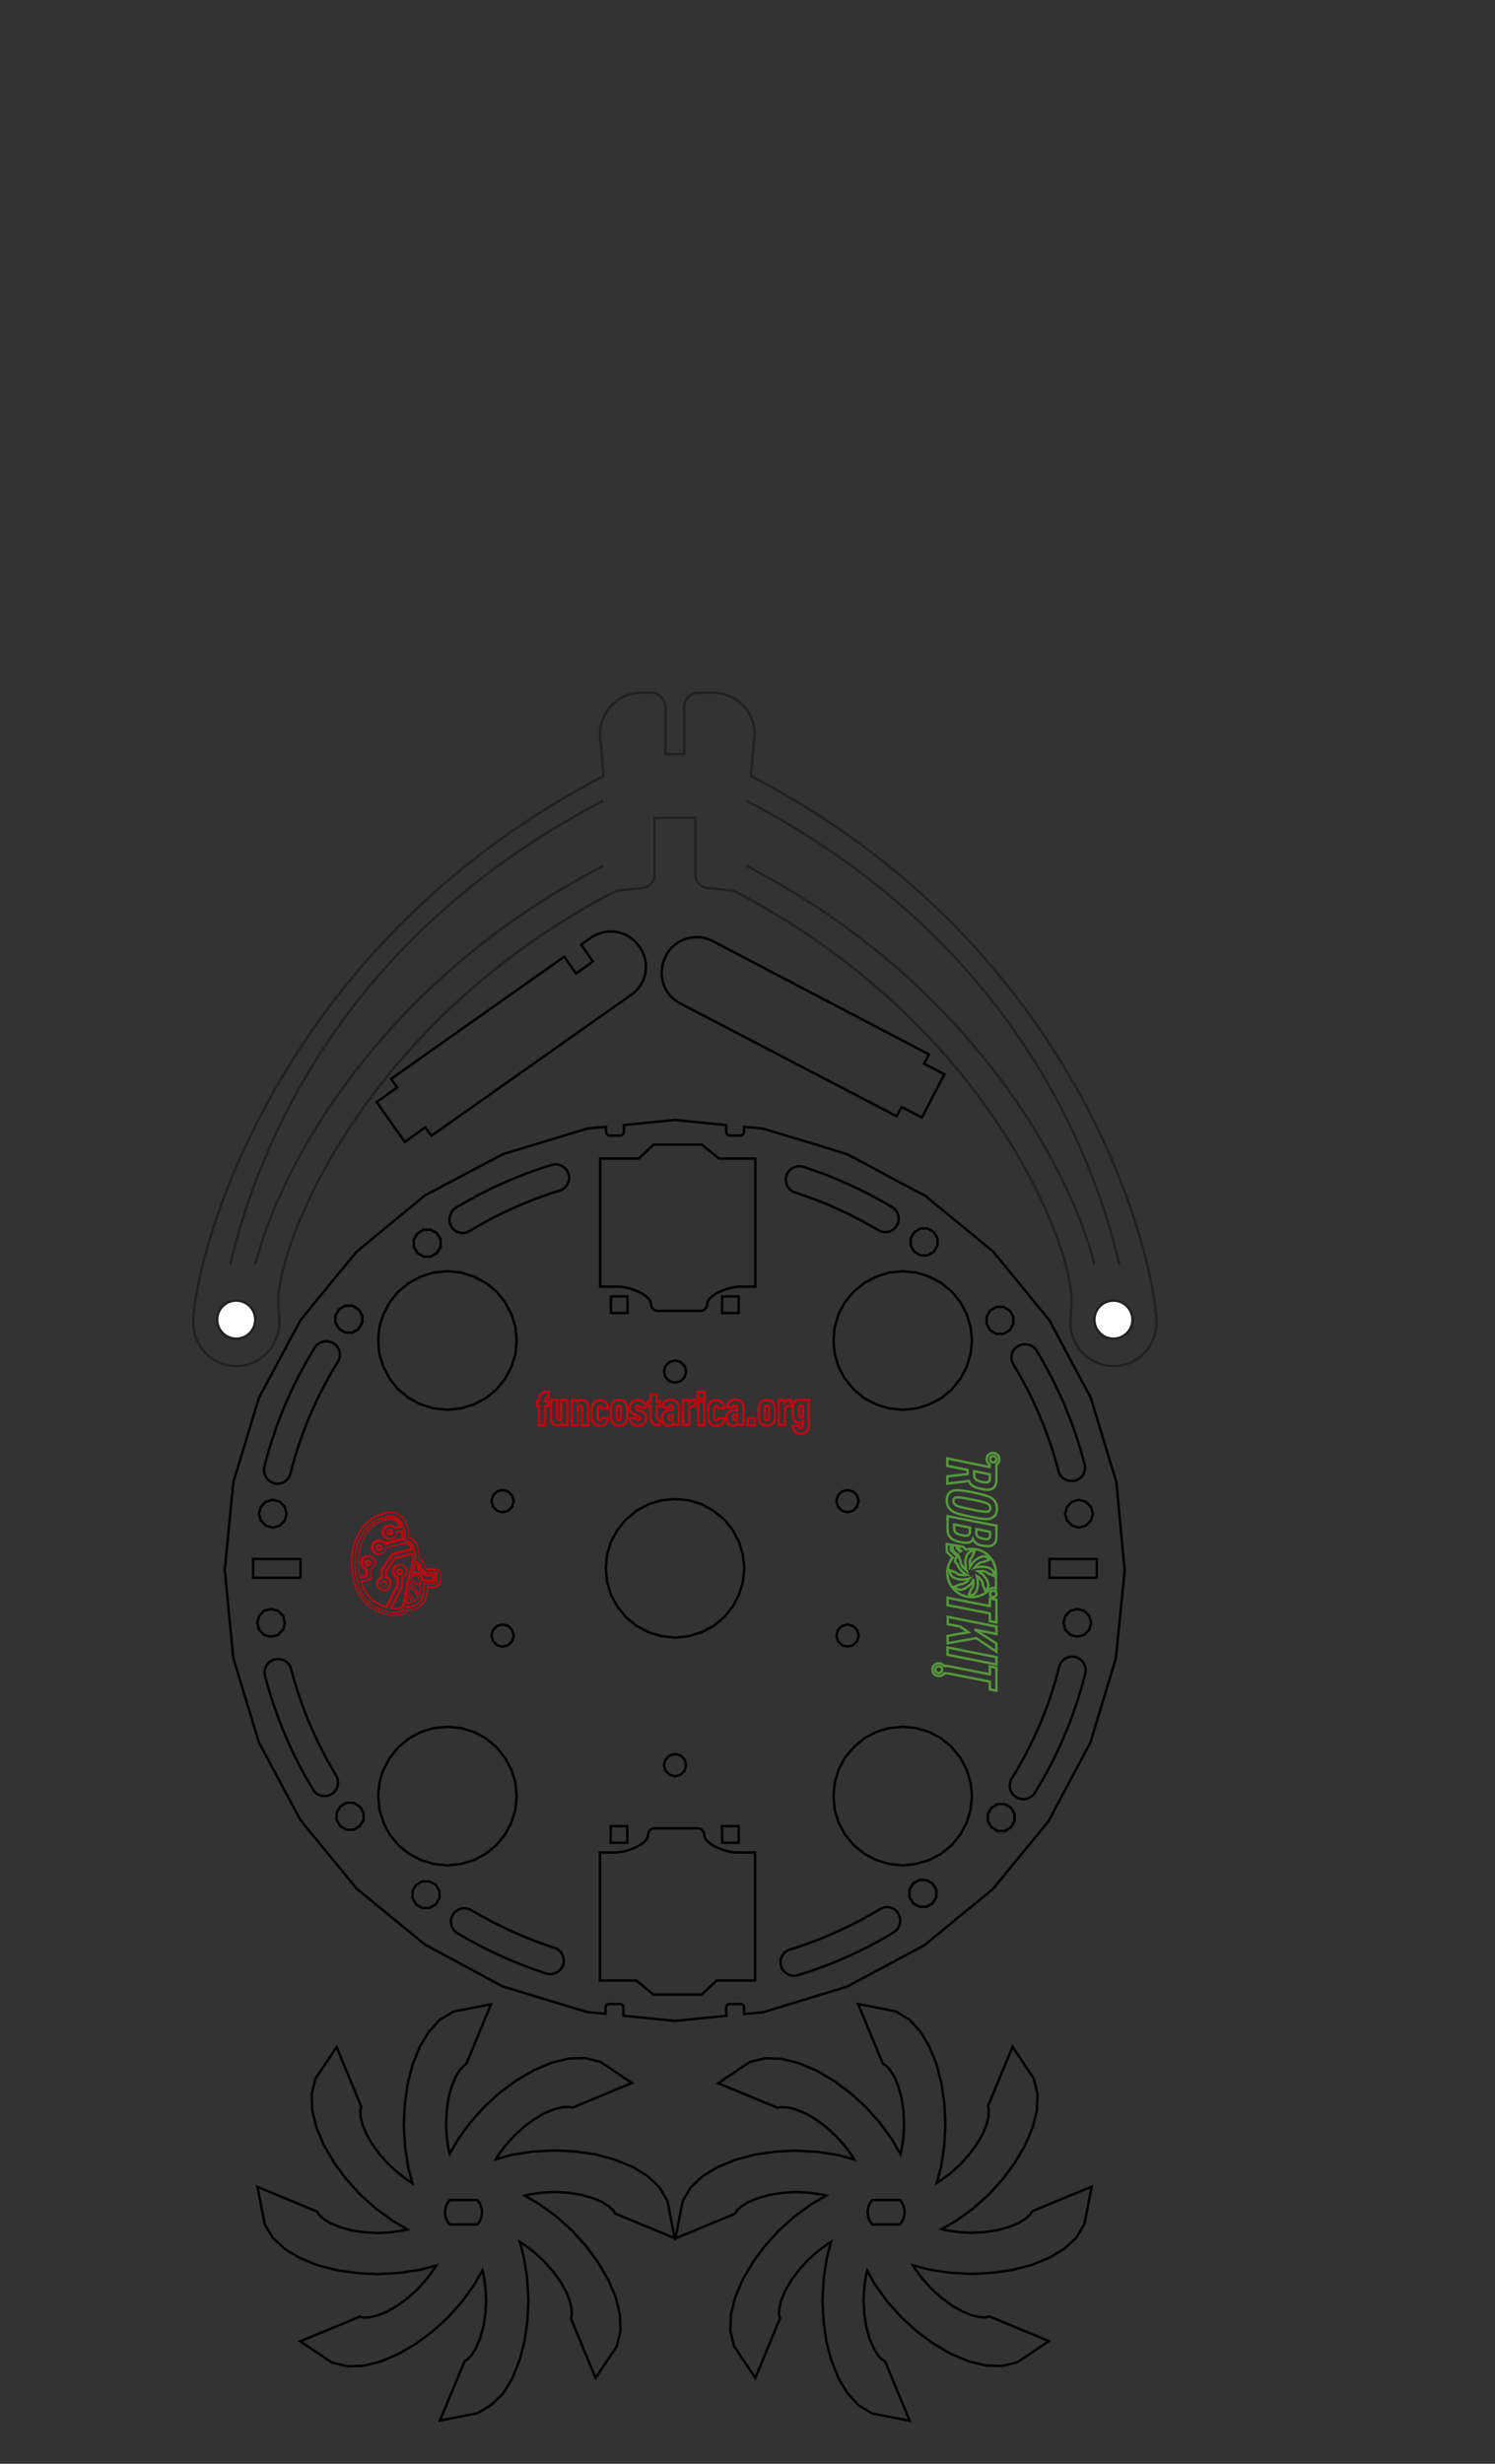 <?xml version="1.0" encoding="utf-8"?>
<!-- Generator: Adobe Illustrator 19.0.0, SVG Export Plug-In . SVG Version: 6.00 Build 0)  -->
<svg version="1.1" id="Capa_1" xmlns="http://www.w3.org/2000/svg" xmlns:xlink="http://www.w3.org/1999/xlink" x="0px" y="0px"
	 viewBox="0 0 612 1008" style="enable-background:new 0 0 612 1008;" xml:space="preserve">
<rect x="0" y="0" width="612" height="1008" fill="#333333" stroke="none"/>
<style type="text/css">
	.st0{fill:none;stroke:#000000;}
	.st1{fill:none;stroke:#000000;stroke-miterlimit:10;}
	.st2{fill:none;stroke:#212120;stroke-miterlimit:10;}
	.st3{fill:#FFFFFF;stroke:#212120;stroke-miterlimit:10;}
	.st4{fill:#BF0411;}
	.st5{fill:none;stroke:#55973D;}
	.st6{fill:none;stroke:#BF0411;}
</style>
<g id="XMLID_1_">
	<g id="XMLID_136_">
		<path id="XMLID_137_" class="st0" d="M372.4,990.4l-15.4-3l-5.5-3.3l-4.5-4.9l-3.7-6.1l-3.1-7.8l-1.9-7.4l-1.2-8.4l-0.4-8.4l0.5-9
			l1.3-8.4l1.7-6.5l-1.3,0.8l-4.2,3.1l-4.1,3.7l-3.7,4.1l-3.1,4.2l-2.4,4.2l-1.6,3.9l-0.8,3.4l-0.1,2.5l0.4,1.4l-10.1,24.4l-8.7-13
			l-1.5-6.2l0.2-6.7l1.7-6.9l3.1-7.4l4.3-7.3l4.8-6.5l5.8-6.4l6.5-5.8l6.9-5l5.9-3.4l-1.5-0.4l-5.2-0.8l-5.5-0.3l-5.5,0.3L315,898
			l-4.7,1.3l-3.9,1.6l-2.9,1.8l-1.8,1.7l-0.8,1.3l-24.4,10.1l3-15.4l3.3-5.5l4.9-4.6l6.1-3.7l7.4-3l7.8-2.1l8.4-1.2l8.4-0.4l9,0.5
			l8.4,1.3l6.5,1.8l-0.8-1.4l-3.1-4.2l-3.7-4.1l-4.1-3.7l-4.2-3.1l-4.2-2.4l-3.9-1.6l-3.4-0.8l-2.5-0.1l-1.4,0.3l-24.4-10.1l13-8.7
			l6.2-1.5l6.7,0.2l6.9,1.7l7.4,3.1l7.3,4.3l6.5,4.8l6.4,5.8l5.8,6.5l5,6.9l3.4,5.9l0.4-1.5l0.8-5.2l0.3-5.5l-0.3-5.8l-0.7-4.9
			l-1.3-4.7l-1.6-3.9l-1.8-2.9l-1.7-1.8l-1.3-0.8l-10.1-24.4l15.4,3l5.5,3.3l4.5,4.9l3.7,6.1l3,7.4l2,7.8l1.2,8.4l0.4,8.4l-0.5,9
			l-1.3,8.4l-1.7,6.5l1.3-0.8l4.2-3.1l4.1-3.7l3.7-4.1l3.1-4.2l2.4-4.2l1.6-3.9l0.8-3.4l0.1-2.5l-0.4-1.4l10.1-24.4l8.7,13l1.5,6.2
			l-0.2,6.7l-1.7,6.9l-3.1,7.4l-4.3,7.3l-4.8,6.5l-5.8,6.4l-6.5,5.8l-6.9,5l-5.9,3.4l1.5,0.4l5.2,0.8l5.5,0.3l5.5-0.3l5.2-0.8
			l4.7-1.3l3.9-1.6l2.9-1.8l1.8-1.7l0.8-1.3l24.4-10.1l-3,15.4l-3.3,5.5l-4.9,4.5l-6.1,3.7l-7.4,3l-7.8,2l-8.4,1.2l-8.4,0.4l-9-0.5
			l-8.4-1.3l-6.5-1.7l0.8,1.3l3.1,4.2l3.7,4.1l4.1,3.7l4.2,3.1l4.2,2.4l3.9,1.6l3.4,0.8l2.5,0.1l1.4-0.4l24.4,10.1l-13,8.7l-6.2,1.5
			l-6.7-0.2l-6.9-1.7l-7.4-3.1l-7.3-4.3l-6.5-4.8l-6.4-5.8l-5.8-6.5l-5-6.9L355,929l-0.4,1.5l-0.8,5.2l-0.3,5.5l0.3,5.5l0.8,5.2
			l1.3,4.7l1.8,4.2l1.6,2.7l1.7,1.8l1.3,0.8L372.4,990.4z"/>
	</g>
	<g id="XMLID_132_">
		<g id="XMLID_133_">
			<path id="XMLID_134_" class="st1" d="M368.4,910.1h-11.3L357,910c-1.2-1.4-1.8-3.1-1.8-4.9c0-1.8,0.6-3.5,1.8-4.9l0.1-0.1l11.3,0
				l0.1,0.1c1.2,1.4,1.8,3.1,1.8,4.9C370.3,906.9,369.6,908.6,368.4,910.1L368.4,910.1z"/>
		</g>
	</g>
	<g id="XMLID_129_">
		<path id="XMLID_130_" class="st0" d="M190.2,966l1.3-0.8l1.7-1.8l1.6-2.7l1.8-4.2l1.3-4.7l0.8-5.2l0.3-5.5l-0.3-5.5l-0.8-5.2
			l-0.4-1.5l-3.4,5.9l-5,6.9l-5.8,6.5l-6.4,5.8l-6.5,4.8l-7.3,4.3l-7.4,3.1l-6.9,1.7l-6.7,0.2l-6.2-1.5l-13-8.7l24.4-10.1l1.4,0.4
			l2.5-0.1l3.4-0.8l3.9-1.6l4.2-2.4l4.2-3.1l4.1-3.7l3.7-4.1l3.1-4.2l0.8-1.3l-6.5,1.7l-8.4,1.3l-9,0.5l-8.4-0.4l-8.4-1.2l-7.8-2
			l-7.4-3l-6.1-3.7l-4.9-4.5l-3.3-5.5l-3-15.4l24.4,10.1l0.8,1.3l1.8,1.7l2.9,1.8l3.9,1.6l4.7,1.3l5.2,0.8l5.5,0.3l5.5-0.3l5.2-0.8
			l1.5-0.4l-5.9-3.4l-6.9-5l-6.5-5.8l-5.8-6.4l-4.8-6.5l-4.3-7.3l-3.1-7.4l-1.7-6.9l-0.2-6.7l1.5-6.2l8.7-13l10.1,24.4l-0.4,1.4
			l0.1,2.5l0.8,3.4l1.6,3.9l2.4,4.2l3.1,4.2l3.7,4.1l4.1,3.7l4.2,3.1l1.3,0.8l-1.7-6.5l-1.3-8.4l-0.5-9l0.4-8.4l1.2-8.4l2-7.8l3-7.4
			l3.7-6.1l4.5-4.9l5.5-3.3l15.4-3l-10.1,24.4L190,845l-1.7,1.8l-1.8,2.9l-1.6,3.9l-1.3,4.7l-0.7,4.9l-0.3,5.8l0.3,5.5l0.8,5.2
			l0.4,1.5l3.4-5.9l5-6.9l5.8-6.5l6.4-5.8l6.5-4.8l7.3-4.3l7.4-3.1l6.9-1.7l6.7-0.2l6.2,1.5l13,8.7l-24.4,10.1l-1.4-0.3l-2.5,0.1
			l-3.4,0.8l-3.9,1.6l-4.2,2.4l-4.2,3.1l-4.1,3.7l-3.7,4.1l-3.1,4.2l-0.8,1.4l6.5-1.8l8.4-1.3l9-0.5l8.4,0.4l8.4,1.2l7.8,2.1l7.4,3
			l6.1,3.7l4.9,4.6l3.3,5.5l3,15.4l-24.4-10.1l-0.8-1.3l-1.8-1.7l-2.9-1.8l-3.9-1.6l-4.7-1.3l-5.2-0.8l-5.5-0.3l-5.5,0.3l-5.2,0.8
			l-1.5,0.4l5.9,3.4l6.9,5l6.5,5.8l5.8,6.4l4.8,6.5l4.3,7.3l3.1,7.4l1.7,6.9l0.2,6.7l-1.5,6.2l-8.7,13l-10.1-24.4l0.4-1.4l-0.1-2.5
			l-0.8-3.4l-1.6-3.9l-2.4-4.2l-3.1-4.2l-3.7-4.1l-4.1-3.7l-4.2-3.1l-1.3-0.8l1.7,6.5l1.3,8.4l0.5,9l-0.4,8.4l-1.2,8.4l-1.9,7.4
			l-3.1,7.8l-3.7,6.1L201,984l-5.5,3.3l-15.4,3L190.2,966z"/>
	</g>
	<g id="XMLID_125_">
		<g id="XMLID_126_">
			<path id="XMLID_127_" class="st1" d="M195.4,910.1h-11.3L184,910c-1.2-1.4-1.8-3.1-1.8-4.9c0-1.8,0.6-3.5,1.8-4.9l0.1-0.1l11.3,0
				l0.1,0.1c1.2,1.4,1.8,3.1,1.8,4.9C197.3,906.9,196.7,908.6,195.4,910.1L195.4,910.1z"/>
		</g>
	</g>
</g>
<g id="XMLID_177_">
	<path id="XMLID_172_" class="st0" d="M278.4,410.5l88.7,46.2l2-3.8l8.3,4.3l9.2-17.7l-8.3-4.3l2-3.8L291.7,385
		c-6.9-3.6-15.5-0.9-19.1,6l-0.1,0.3C268.8,398.3,271.5,406.9,278.4,410.5z"/>
	<g id="XMLID_16_">
		<g id="XMLID_15_">
			<g id="XMLID_11_">
				<path id="XMLID_13_" class="st2" d="M104.5,517.4c9-36.8,48.6-114.5,142.5-163.2"/>
			</g>
			<g id="XMLID_8_">
				<path id="XMLID_10_" class="st2" d="M247,327.6c-55.6,28.9-99.5,70.4-127.7,123.4c-13.6,25.7-21.1,49.3-25,66.3"/>
			</g>
			<g id="XMLID_12_">
				<path id="XMLID_14_" class="st2" d="M448,517.4c-9-36.8-48.6-114.5-142.5-163.2"/>
			</g>
			<g id="XMLID_4_">
				<path id="XMLID_9_" class="st2" d="M305.5,327.6c55.6,28.9,99.5,70.4,127.7,123.4c13.6,25.7,21.1,49.3,25,66.3"/>
			</g>
		</g>
		<g id="XMLID_2_">
			<path id="XMLID_7_" class="st3" d="M451.6,558.4"/>
			<path id="XMLID_3_" class="st3" d="M100.8,558.4"/>
			<circle id="XMLID_5_" class="st3" cx="455.8" cy="539.9" r="7.8"/>
			<circle id="XMLID_6_" class="st3" cx="96.7" cy="539.9" r="7.8"/>
		</g>
		<path id="XMLID_18_" class="st2" d="M100,558.6c0.3-0.1,0.6-0.1,0.9-0.2c8.7-2.2,14.2-10.5,13.4-19.1c-0.3-2.9-0.5-5.8-0.3-8.7
			c1.1-24.2,35.7-112.9,138.3-166.2l10.7-1.1c2.8-0.3,4.9-2.6,4.9-5.4v-23.3h16.8v23.3c0,2.8,2.1,5.1,4.9,5.4l10.7,1.1
			c102.7,53.3,137.3,141.9,138.3,166.2c0.1,2.9-0.1,5.8-0.3,8.7c-0.9,8.7,4.7,16.9,13.4,19.1c0.3,0.1,0.6,0.1,0.9,0.2
			c11,2.2,21.2-6.7,20.8-18c-0.8-26-30.4-152.7-166-223.1l1.5-17.2c0-9.3-7.6-16.9-16.9-16.9h-6.1c-3.1,0-5.8,2.8-5.8,5.9v19.2h-7.7
			v-19.2c0-3.1-2.7-5.9-5.8-5.9h-4.1c-9.3,0-16.9,7.6-16.9,16.9l1.5,17.2c-135.6,70.4-167.3,197.2-168,223.1
			C78.8,551.8,88.9,560.8,100,558.6z"/>
	</g>
	<path id="XMLID_174_" class="st0" d="M261.8,387.4l-0.2-0.3c-4.5-6.4-13.4-7.9-19.8-3.4l-3.9,2.8l4.8,6.9l-6.9,4.9l-4.8-6.9
		l-70.9,50l2.5,3.5l-8.4,6l11.5,16.3l8.4-6l2.5,3.5l81.8-57.7C264.8,402.6,266.4,393.8,261.8,387.4z"/>
</g>
<g id="XMLID_176_">
	<g id="XMLID_173_">
		<rect id="XMLID_170_" x="103.6" y="637.8" class="st0" width="19.4" height="7.7"/>
		<rect id="XMLID_169_" x="429.6" y="637.8" class="st0" width="19.4" height="7.7"/>
		<polygon id="XMLID_167_" class="st0" points="410.8,534.7 413.4,536.2 414.8,538.7 414.8,541.6 413.4,544.2 410.8,545.7 
			407.9,545.7 405.3,544.2 403.9,541.6 403.9,538.7 405.3,536.2 407.9,534.7 		"/>
		<polygon id="XMLID_166_" class="st0" points="346.9,609.6 349.2,610.2 350.9,611.9 351.5,614.1 350.9,616.1 350.9,616.4 
			349.2,618.1 346.9,618.7 344.7,618.1 343,616.4 342.9,616.1 342.4,614.1 343,611.9 344.7,610.2 		"/>
		<polygon id="XMLID_165_" class="st0" points="397.3,729.3 397.4,729.8 397.9,734.8 397.3,740.4 395.7,745.7 393.1,750.6 
			389.6,754.9 385.3,758.4 380.4,761 379.1,761.4 375.6,762.4 375.1,762.6 372.3,762.9 369.5,763.2 364,762.6 362.3,762.1 
			358.7,761 358.3,760.8 353.8,758.4 349.5,754.9 345.9,750.6 343.3,745.7 341.7,740.4 341.2,734.8 341.7,729.3 342.5,726.8 
			343.1,724.7 343.3,724 345.9,719.1 349.5,714.8 353.8,711.2 358.7,708.6 362.3,707.5 364,707 369.5,706.5 372.3,706.7 375.1,707 
			375.6,707.2 380.4,708.6 385.3,711.2 389.6,714.8 393.1,719.1 395.7,724 395.9,724.7 		"/>
		<polygon id="XMLID_164_" class="st0" points="445.9,666.8 445.6,667.1 443.8,668.9 441,669.6 438.2,668.9 436.4,667.1 
			436.1,666.8 435.5,664.6 435.3,664 436.1,661.1 438.2,659 441,658.3 443.8,659 445.9,661.1 446.7,664 446.5,664.6 		"/>
		<polygon id="XMLID_163_" class="st0" points="203.5,673.1 205.7,673.7 208,673.1 209.7,671.4 210.3,669.1 209.7,666.9 208,665.2 
			205.7,664.6 203.5,665.2 201.8,666.9 201.2,669.1 201.8,671.4 		"/>
		<polygon id="XMLID_162_" class="st0" points="371.4,520.3 369.5,520.1 364,520.6 362.3,521.2 358.7,522.3 358.3,522.5 
			353.8,524.9 349.5,528.4 345.9,532.7 343.3,537.6 341.7,542.9 341.2,548.4 341.7,554 343.3,559.3 345.9,564.2 346.9,565.3 
			349.5,568.5 353.8,572 358.7,574.6 362.3,575.7 364,576.2 369.5,576.8 371.4,576.6 372.8,576.5 375.1,576.2 375.6,576.1 
			380.4,574.6 385.3,572 389.6,568.5 392.1,565.3 393.1,564.2 395.7,559.3 397.3,554 397.9,548.4 397.3,542.9 397.1,542.1 
			395.7,537.6 393.1,532.7 389.6,528.4 385.3,524.9 380.4,522.3 375.6,520.8 375.1,520.6 372.8,520.4 		"/>
		<polygon id="XMLID_161_" class="st0" points="302.5,652.5 301.8,653.8 299.9,657.4 299.3,658.1 296.4,661.7 292.1,665.2 
			287.2,667.8 281.9,669.4 276.3,670 270.8,669.4 265.5,667.8 260.6,665.2 256.3,661.7 255.4,660.6 253.4,658.1 252.8,657.4 
			250.1,652.5 248.5,647.2 248.4,646.2 248,641.6 248.5,636.1 250.1,630.8 252.8,625.9 255.4,622.7 256.1,621.8 256.3,621.6 
			260.6,618.1 265.5,615.4 270.8,613.8 276.3,613.3 281.9,613.8 287.2,615.4 292.1,618.1 296.4,621.6 296.6,621.8 299.9,625.9 
			301.8,629.5 302.5,630.8 304.1,636.1 304.7,641.6 304.1,647.2 		"/>
		<polygon id="XMLID_160_" class="st0" points="180.4,510.1 178.9,512.6 176.3,514.1 173.4,514.1 170.9,512.6 169.4,510.1 
			169.4,507.1 170.9,504.6 173.4,503.1 176.3,503.1 178.9,504.6 180.4,507.1 		"/>
		<polygon id="XMLID_159_" class="st0" points="372.8,506.6 374.3,504.1 376.8,502.6 379.8,502.6 382.3,504.1 383.8,506.6 
			383.8,509.6 382.3,512.1 379.8,513.6 376.8,513.6 374.3,512.1 372.8,509.6 		"/>
		<polygon id="XMLID_158_" class="st0" points="201.8,616.4 203.5,618.1 205.7,618.7 208,618.1 209.7,616.4 209.7,616.1 
			210.3,614.1 209.7,611.9 208,610.2 205.7,609.6 203.5,610.2 201.8,611.9 201.2,614.1 201.7,616.1 		"/>
		<polygon id="XMLID_157_" class="st0" points="206.7,532.7 209.3,537.6 211,542.9 211.5,548.4 211,554 209.3,559.3 206.7,564.2 
			205.8,565.3 203.2,568.5 198.9,572 194,574.6 188.7,576.2 183.1,576.8 177.6,576.2 172.3,574.6 169.4,573.1 167.4,572 
			163.1,568.5 160.5,565.3 159.6,564.2 157,559.3 155.3,554 154.8,548.4 155.1,545.2 155.3,542.9 155.6,542.1 155.9,540.9 
			157,537.6 158.8,534.2 159.6,532.7 163.1,528.4 167.4,524.9 169.4,523.8 172.3,522.3 177.6,520.6 183.1,520.1 188.7,520.6 
			194,522.3 198.9,524.9 199,524.9 203.2,528.4 		"/>
		<polygon id="XMLID_156_" class="st0" points="278.6,565.1 280.3,563.4 280.9,561.1 280.3,558.9 278.6,557.2 276.3,556.6 
			274.1,557.2 272.4,558.9 271.8,561.1 272.4,563.4 274.1,565.1 276.3,565.7 		"/>
		<polygon id="XMLID_155_" class="st0" points="111.7,625 108.8,624.2 106.8,622.1 106,619.3 106.8,616.5 108.8,614.4 111.7,613.6 
			114.5,614.4 116.6,616.5 117.3,619.3 116.6,622.1 114.5,624.2 		"/>
		<polygon id="XMLID_154_" class="st0" points="376.3,780.1 373.8,778.7 372.3,776.1 372.3,773.2 373.8,770.6 376.3,769.2 
			379.3,769.2 381.8,770.6 383.3,773.2 383.3,776.1 381.8,778.7 379.3,780.1 		"/>
		<polygon id="XMLID_153_" class="st0" points="444.5,614.4 446.6,616.5 447.2,618.7 447.4,619.3 446.6,622.1 444.5,624.2 
			441.7,625 438.9,624.2 436.8,622.1 436,619.3 436.2,618.7 436.8,616.5 438.9,614.4 441.7,613.6 		"/>
		<polygon id="XMLID_152_" class="st0" points="211.5,734.8 211,740.4 209.3,745.7 206.7,750.6 203.2,754.9 199,758.3 198.9,758.4 
			194,761 188.7,762.6 183.1,763.2 181.3,763 177.6,762.6 172.3,761 168.9,759.2 167.4,758.4 163.1,754.9 159.6,750.6 158.5,748.6 
			157,745.7 156.6,744.4 155.3,740.4 155.1,737.6 154.8,734.8 155.3,729.8 155.3,729.3 156.7,724.7 157,724 159.6,719.1 
			163.1,714.8 167.4,711.2 168.9,710.4 172.3,708.6 177.6,707 181.3,706.7 183.1,706.5 188.7,707 194,708.6 198.9,711.2 
			203.2,714.8 206.7,719.1 209.3,724 209.6,724.7 211,729.3 		"/>
		<polygon id="XMLID_151_" class="st0" points="411.3,738.1 413.9,739.6 415.3,742.1 415.3,745.1 413.9,747.6 411.3,749.1 
			408.4,749.1 405.9,747.6 404.4,745.1 404.4,742.1 405.9,739.6 408.4,738.1 		"/>
		<polygon id="XMLID_150_" class="st0" points="111,669.6 108.1,668.9 106.4,667.1 106.1,666.8 105.3,664 106.1,661.1 108.1,659 
			111,658.3 113.8,659 115.9,661.1 116.6,664 115.9,666.8 115.5,667.1 113.8,668.9 		"/>
		<polygon id="XMLID_149_" class="st0" points="144.3,545.2 146.8,543.7 148.3,541.1 148.3,538.2 146.8,535.7 144.3,534.2 
			141.3,534.2 138.8,535.7 137.3,538.2 137.3,541.1 138.8,543.7 141.3,545.2 		"/>
		<polygon id="XMLID_168_" class="st0" points="180.4,510.1 178.9,512.6 176.3,514.1 173.4,514.1 170.9,512.6 169.4,510.1 
			169.4,507.1 170.9,504.6 173.4,503.1 176.3,503.1 178.9,504.6 180.4,507.1 		"/>
		<polygon id="XMLID_144_" class="st0" points="376.3,780.1 373.8,778.7 372.3,776.1 372.3,773.2 373.8,770.6 376.3,769.2 
			379.3,769.2 381.8,770.6 383.3,773.2 383.3,776.1 381.8,778.7 379.3,780.1 		"/>
		<polygon id="XMLID_139_" class="st0" points="411.3,738.1 413.9,739.6 415.3,742.1 415.3,745.1 413.9,747.6 411.3,749.1 
			408.4,749.1 405.9,747.6 404.4,745.1 404.4,742.1 405.9,739.6 408.4,738.1 		"/>
		<polygon id="XMLID_17_" class="st0" points="144.3,545.2 146.8,543.7 148.3,541.1 148.3,538.2 146.8,535.7 144.3,534.2 
			141.3,534.2 138.8,535.7 137.3,538.2 137.3,541.1 138.8,543.7 141.3,545.2 		"/>
		<polygon id="XMLID_148_" class="st0" points="137.8,741.6 139.3,739.1 141.8,737.6 144.8,737.6 147.3,739.1 148.8,741.6 
			148.8,744.6 147.3,747.1 144.8,748.6 141.8,748.6 139.3,747.1 137.8,744.6 		"/>
		<polygon id="XMLID_147_" class="st0" points="175.8,769.7 178.4,771.1 179.9,773.7 179.9,776.6 178.4,779.2 175.8,780.6 
			172.9,780.6 170.4,779.2 168.9,776.6 168.9,773.7 170.4,771.1 172.9,769.7 		"/>
		<polygon id="XMLID_146_" class="st0" points="349.2,673.1 350.9,671.4 351.5,669.1 350.9,666.9 349.2,665.2 346.9,664.6 
			344.7,665.2 343,666.9 342.4,669.1 343,671.4 344.7,673.1 346.9,673.7 		"/>
		<polygon id="XMLID_145_" class="st0" points="272.4,719.9 271.8,722.1 272.4,724.4 274.1,726.1 276.3,726.7 278.6,726.1 
			280.3,724.4 280.9,722.1 280.3,719.9 278.6,718.2 276.3,717.6 274.1,718.2 		"/>
		<g id="XMLID_85_">
			<path id="XMLID_122_" class="st4" d="M178,641.6l-2.1-0.1l-0.1,0c-0.2,0-0.5,0-0.7,0.1c-0.2,0-0.6-0.3-1.1-0.8
				c-0.1-0.9-0.4-1.8-1-2.4c-0.3-0.3-0.7-0.6-1.1-0.8c0-1.4-0.2-3-0.7-4.7c-0.5-1.8-1.4-3.1-2.8-3.8c-0.2-0.1-0.5-0.2-0.8-0.3
				c0-0.8-0.1-1.5-0.2-2.2c-0.4-3.5-1.7-5.9-3.9-7.2c-3.2-2-6.7-0.6-7.7-0.1c-2,0.6-3.8,1.6-5.4,3c-6.1,5.2-6.8,13.7-6.8,17.1
				c0,7.2,2.6,13.9,6.8,17.5c0.4,0.3,0.7,0.6,1.2,0.9c0.4,0.3,0.8,0.5,1.3,0.8c0.9,0.5,1.9,0.9,2.8,1.3c2.3,0.9,4.2,1.4,6,1.4
				c1.2,0,2.3-0.2,3.3-0.7c0.8-0.4,1.5-0.9,2.1-1.6c1.2,0,2.9-0.3,4.6-1.4c0.1,0,0.1-0.1,0.2-0.1c2-1.5,3.2-4,3.4-7.3
				c0-0.2,0-0.4,0-0.5c2.4,0.1,3.7-0.2,4.5-1c0.4-0.4,0.7-1,0.7-1.6V644C180.3,642.8,179.3,641.7,178,641.6z M179.8,646.9
				c0,0.5-0.2,1-0.5,1.3c-0.5,0.5-1.4,1-4.3,0.8l-0.3,0l0,0.3c0,0.3,0,0.5,0,0.8c-0.2,3.2-1.3,5.5-3.2,7c-0.1,0-0.1,0.1-0.2,0.1
				c-1.6,1.1-3.3,1.3-4.4,1.3l-0.1,0l-0.1,0.1c-0.5,0.7-1.2,1.2-1.9,1.6c-2.2,1-5.1,0.8-8.8-0.7c-0.9-0.4-1.8-0.8-2.8-1.3
				c-0.4-0.2-0.8-0.4-1.2-0.7c-0.4-0.3-0.8-0.6-1.1-0.9c-4.1-3.5-6.6-10.1-6.6-17.1c0-3.3,0.6-11.6,6.6-16.7
				c1.5-1.3,3.3-2.3,5.2-2.9l0,0c0.6-0.3,2.1-0.9,3.8-0.9c1.1,0,2.3,0.2,3.5,1c2,1.2,3.2,3.5,3.6,6.8c0.1,0.7,0.1,1.5,0.2,2.3l0,0.2
				l0.2,0.1c0.3,0.1,0.6,0.2,0.9,0.4c1.2,0.7,2.1,1.8,2.5,3.5c0.5,1.7,0.7,3.3,0.7,4.7l0,0.2l0.2,0.1c0.4,0.2,0.8,0.4,1.1,0.8
				c0.5,0.6,0.9,1.3,0.9,2.2l0,0.1l0.1,0.1c0.6,0.5,1.2,0.9,1.5,1l0.1,0l0.1,0c0.2-0.1,0.4-0.1,0.6-0.1l2.2,0.1
				c1,0.1,1.8,0.9,1.8,1.9V646.9z"/>
			<path id="XMLID_119_" class="st4" d="M178,643l-2.1-0.1c-0.1,0-0.2,0-0.4,0.1c-0.7,0.3-1.9-0.6-2.9-1.5c0.1-0.8-0.1-1.5-0.6-2
				c-0.3-0.4-0.8-0.6-1.4-0.7c0,0-0.1,0-0.2,0c0.1-1.6,0-3.4-0.6-5.3c-0.4-1.4-1.1-2.4-2.1-3c-0.4-0.2-0.9-0.4-1.4-0.4
				c0,0,0,0-0.1,0c0-1.2,0-2.2-0.2-3.1c-0.4-3-1.5-5.1-3.2-6.2c-2.8-1.7-6.1-0.2-6.5,0l-0.1,0c-1.8,0.6-3.5,1.5-4.9,2.7
				c-3.9,3.4-6.3,9.4-6.3,16.1c0,6.8,2.4,13.1,6.3,16.5c0.3,0.3,0.7,0.5,1.1,0.8c0.4,0.3,0.7,0.5,1.1,0.7c0.9,0.5,1.8,0.9,2.7,1.2
				c2.1,0.8,3.9,1.3,5.5,1.3c1,0,1.9-0.2,2.7-0.5c0.8-0.4,1.4-0.9,1.8-1.6c0-0.1,0.1-0.1,0.1-0.2c1,0.1,2.9,0,4.5-1.2l0.2-0.1
				c1.7-1.3,2.7-3.4,2.8-6.3c0-0.7,0-1.4,0-2c4,0.4,4.6-0.2,4.9-0.5c0.2-0.2,0.3-0.4,0.3-0.7V644C178.9,643.5,178.5,643.1,178,643z
				 M178.4,646.9c0,0.1,0,0.3-0.1,0.4c-0.6,0.6-2.9,0.5-4.8,0.3l-0.3,0l0,0.3c0.1,0.7,0.1,1.4,0,2.2c-0.2,2.8-1.1,4.8-2.6,5.9
				l-0.1,0.1c-1.6,1.1-3.4,1.1-4.3,1.1l-0.2,0l-0.1,0.2c0,0.1-0.1,0.2-0.2,0.3c-0.4,0.6-0.9,1.1-1.6,1.4c-1.8,0.8-4.4,0.6-7.7-0.7
				c-0.9-0.3-1.8-0.8-2.7-1.2c-0.4-0.2-0.7-0.4-1.1-0.6c-0.4-0.3-0.7-0.5-1-0.8c-3.8-3.3-6.1-9.4-6.1-16.1c0-6.5,2.3-12.4,6.1-15.7
				c1.4-1.2,3-2.1,4.7-2.6l0.1,0c0.2-0.1,1.6-0.8,3.3-0.8c0.9,0,1.9,0.2,2.7,0.7l0,0c1.6,1,2.6,3,3,5.8c0.1,1,0.2,2.1,0.1,3.3l0,0.3
				l0.3,0c0.1,0,0.2,0,0.3,0c0.4,0,0.9,0.2,1.2,0.4c0.9,0.5,1.5,1.4,1.9,2.7c0.5,2,0.7,3.7,0.5,5.4l0,0.2l0.2,0c0.1,0,0.2,0,0.3,0.1
				c0.5,0.1,0.8,0.3,1.1,0.6c0.4,0.4,0.6,1,0.5,1.8l0,0.1l0.1,0.1c0.3,0.4,2.1,2.2,3.5,1.7c0.1,0,0.1,0,0.2,0l2.1,0.1
				c0.3,0,0.5,0.2,0.5,0.5V646.9z"/>
			<path id="XMLID_116_" class="st4" d="M167.3,652.4l-0.3-0.5l-0.1,0.6c-0.3,1.4-0.5,2.6-0.6,3.3l-0.1,0.3l0.3,0c0.1,0,0.2,0,0.4,0
				c0.5,0,1.2-0.1,1.9-0.3l0.2-0.1l-0.1-0.2C168.5,654.5,168,653.4,167.3,652.4z M166.8,655.6c0.1-0.6,0.3-1.5,0.4-2.4
				c0.5,0.7,0.8,1.5,1.1,2.2C167.8,655.6,167.2,655.6,166.8,655.6z"/>
			<path id="XMLID_113_" class="st4" d="M170.7,652.1L170.7,652.1c-0.1-0.2-0.1-0.2-0.2-0.3c-0.7-1-1.6-2-2.6-3l-0.3-0.3l-0.1,0.4
				c-0.1,0.7-0.3,1.4-0.4,2.1l0,0.1l0.1,0.1c1,1.3,1.7,2.6,2.2,3.9l0.1,0.3l0.3-0.2c0.2-0.1,0.3-0.2,0.4-0.3
				c0.1-0.1,0.3-0.2,0.5-0.4c0,0,0.1-0.1,0.1-0.1l0-0.1c0.3-0.3,0.5-0.6,0.7-0.9l0.1-0.1l0-0.1C171.2,653,171,652.6,170.7,652.1z
				 M170.3,654.2L170.3,654.2c-0.1,0.1-0.1,0.1-0.1,0.1c-0.1,0.1-0.3,0.3-0.4,0.4c0,0-0.1,0.1-0.1,0.1c-0.5-1.2-1.2-2.4-2.1-3.6
				c0.1-0.5,0.2-1.1,0.3-1.6c0.9,0.8,1.6,1.7,2.2,2.6c0,0.1,0.1,0.1,0.1,0.2l0.1,0.1c0.2,0.4,0.4,0.8,0.6,1.1
				C170.7,653.8,170.5,654,170.3,654.2z"/>
			<path id="XMLID_110_" class="st4" d="M170.6,647.9L170.6,647.9c-0.8-0.5-1.5-0.8-2.3-1.2l-0.3-0.1l-0.3,1.5l0.1,0.1
				c1,0.8,1.8,1.6,2.5,2.5l0.1,0.2c0.4,0.5,0.7,1,1,1.5l0.3,0.5l0.2-0.6c0.3-0.8,0.4-1.6,0.5-2.6l0-0.4l-0.2-0.1l0.3,0l0-0.1
				l-0.1-0.1C171.8,648.8,171.3,648.3,170.6,647.9z M171.8,649.8c0,0.7-0.1,1.3-0.3,1.9c-0.2-0.4-0.5-0.7-0.7-1.1l-0.2-0.2
				c-0.7-0.9-1.5-1.7-2.5-2.5l0.1-0.7c0.7,0.3,1.3,0.6,2,1l0.1,0c0.6,0.4,1.1,0.8,1.5,1.2L171.8,649.8z"/>
			<path id="XMLID_107_" class="st4" d="M171,644.7c-0.1-0.1-0.3-0.2-0.4-0.2l-0.1,0.2l0-0.3c-0.7-0.3-1.5-0.1-2,0l-0.1,0l0,0.1
				c-0.1,0.4-0.2,0.9-0.3,1.3l0,0.2l0.2,0.1c0.7,0.3,1.4,0.6,2.1,1l0.1,0c0.6,0.3,1,0.7,1.5,1l0.4,0.4l0-0.6
				C172.2,646.5,171.8,645.3,171,644.7z M170.7,646.9L170.7,646.9l-0.2,0.2L170.7,646.9c-0.7-0.4-1.4-0.7-2.1-1
				c0.1-0.3,0.1-0.7,0.2-1c0.4-0.1,1-0.2,1.5,0l0.1,0c0.1,0,0.2,0.1,0.3,0.2c0.6,0.4,0.9,1.3,1.1,2.5
				C171.5,647.4,171.1,647.1,170.7,646.9z"/>
			<path id="XMLID_104_" class="st4" d="M175.8,644c-1.9,0.6-4-1.9-4.2-2.2c0.1-0.7,0-1.3-0.3-1.6c-0.1-0.1-0.3-0.3-0.6-0.3
				c-0.3-0.1-0.6-0.2-0.9-0.1l-0.3,0l-0.1,0.3c-0.2,0.7-0.4,1.4-0.6,2.1l0,0.1c-0.1,0.3-0.2,0.7-0.3,1.1l-0.3,0.8l0.7-0.1
				c0.6-0.1,1.1-0.1,1.6,0c0.3,0.1,0.6,0.2,0.9,0.4c0.6,0.4,1.1,1.2,1.3,2.2l0.1,0.3l0.3,0c1.1,0.1,2.4,0.2,3.4,0.2
				c0.5,0,0.9,0,1.2-0.1l0.3-0.1v-2.8l-2-0.1L175.8,644z M177,644.9v1.3c-0.7,0.1-2.2,0-3.6-0.2c-0.3-1.1-0.9-1.9-1.6-2.4
				c-0.4-0.2-0.7-0.4-1.2-0.5c-0.4-0.1-0.8-0.1-1.2-0.1c0-0.2,0.1-0.3,0.1-0.5l0.1-0.2c0.2-0.6,0.4-1.1,0.5-1.8c0.1,0,0.2,0,0.3,0.1
				l0.1-0.2l0,0.3c0.1,0,0.2,0.1,0.2,0.1c0.1,0.1,0.2,0.4,0.1,0.8c-0.1,0.3,0,0.6,0.2,0.8c0.3,0.3,2.7,3.2,5.1,2.5L177,644.9z"/>
			<path id="XMLID_101_" class="st4" d="M158.2,626.8c0,0.7,0.6,1.4,1.4,1.4c0.7,0,1.4-0.6,1.4-1.4c0-0.7-0.6-1.4-1.4-1.4
				C158.8,625.5,158.2,626.1,158.2,626.8z M160,626.8c0,0.3-0.2,0.5-0.5,0.5c-0.3,0-0.5-0.2-0.5-0.5c0-0.3,0.2-0.5,0.5-0.5
				C159.8,626.4,160,626.6,160,626.8z"/>
			<path id="XMLID_98_" class="st4" d="M168.3,643.2c0.1-0.3,0.2-0.6,0.3-1l0.1-0.2c0.4-1.4,0.8-2.7,0.8-4.4c0-0.6-0.1-1.3-0.2-2
				l-0.1-0.5l-7.7,2l-3.9,5.6v3l0.3,0.1c0.9,0.3,1.6,1.2,1.6,2.2c0,1.3-1,2.3-2.3,2.3c-0.2,0-0.3,0-0.6-0.1c-1-0.3-1.7-1.2-1.7-2.2
				c0-1,0.6-1.8,1.5-2.2l0.3-0.1v-3.3l2.5-3.6l1.8-2.5l7.7-2l0.3-0.2l-0.1-0.5c-0.3-1.1-0.9-1.9-1.6-2.3c-0.3-0.2-0.6-0.3-1-0.3
				c-0.2,0-0.4,0-0.5,0c-0.2,0-0.3,0-0.5,0.1l-0.1,0l0,0l0,0l-7.6,2l0,0.3c-0.1,0.8-0.5,1.5-1.2,1.8c-0.4,0.2-0.7,0.3-1.1,0.3
				c-1.3,0-2.3-1-2.3-2.3c0-1.3,1-2.3,2.3-2.3c0.4,0,0.7,0.1,1.1,0.3c0.3,0.2,0.6,0.4,0.8,0.7l0.2,0.3l7.9-2.1l0-0.6
				c0-0.9,0-1.7-0.1-2.5c0-0.3-0.1-0.5-0.1-0.7l-0.1-0.5l-2.7,0.7l-0.3,0.1v0.3c0,1.3-1,2.3-2.3,2.3c-1.3,0-2.3-1-2.3-2.3
				c0-1.3,1-2.3,2.3-2.3c0.7,0,1.3,0.3,1.8,0.8l0.2,0.2l3.2-0.8l-0.2-0.5c-0.5-1.3-1.2-2.3-2.1-2.8c-2.3-1.4-5.2-0.1-5.5,0.1l0,0
				c-0.1,0-0.3,0.1-0.4,0.1c-1.9,0.6-3.5,1.7-4.9,3c-3.3,3.3-5.3,8.6-5.3,14.7c0,2,0.2,4.1,0.7,6l0.1,0.4l3.3-0.7v-3.4l-0.3-0.1
				c-1-0.3-1.6-1.2-1.6-2.2c0-1.3,1-2.3,2.3-2.3c0.3,0,0.6,0.1,0.9,0.2c0.8,0.4,1.4,1.2,1.4,2.1c0,0.9-0.5,1.7-1.4,2.1l-0.4,0.1v4.2
				l-4,0.9l0.1,0.5c0.9,3,2.3,5.5,4.1,7.2c0.5,0.5,1,0.9,1.6,1.3c0.3,0.2,0.6,0.4,1,0.6c0.8,0.4,1.5,0.7,2.2,1
				c0.6,0.2,1.2,0.5,1.7,0.6l0.4,0.1l4.7-9.3l0-3.6l-0.3-0.1c-0.9-0.3-1.5-1.2-1.5-2.2c0-1.3,1-2.3,2.3-2.3c0.7,0,1.4,0.3,1.8,0.9
				c0.7,0.8,0.7,2,0,2.8c-0.3,0.3-0.6,0.6-1,0.7l-0.3,0.1v3.7l-4.8,9.5l0.6,0.1c0.7,0.1,1.3,0.2,1.9,0.2c0.9,0,1.6-0.1,2.2-0.4
				c1.2-0.5,1.6-1.5,1.7-1.8l0-0.1c0-0.1,0.3-1.4,0.6-3C167.2,648.1,167.9,644.5,168.3,643.2z M165.5,652.2l-0.2,1
				c-0.3,1.6-0.5,2.8-0.5,3c-0.1,0.2-0.3,0.9-1.2,1.3c-0.7,0.3-1.7,0.4-2.9,0.3l4.2-8.4l0.1-0.3l0-3.3c0.4-0.2,0.7-0.4,1-0.8
				c0,0,0.1-0.1,0.1-0.1c0.9-1.1,0.9-2.8,0-3.9c-0.1-0.1-0.1-0.1-0.2-0.2c-0.6-0.7-1.4-1-2.3-1c-1.8,0-3.2,1.4-3.2,3.2
				c0,1.2,0.7,2.3,1.8,2.9v2.7l-4.3,8.5c-0.4-0.1-0.9-0.3-1.3-0.5l-0.1,0.2l0-0.3c-0.7-0.3-1.4-0.6-2.1-1c-0.4-0.2-0.7-0.4-0.9-0.6
				c-0.5-0.3-1-0.8-1.5-1.2l-0.1-0.1c-1.5-1.6-2.8-3.7-3.6-6.3l2.6-0.6l1.1-0.2v-4.4c1.1-0.5,1.8-1.6,1.8-2.8c0-1.3-0.7-2.4-1.9-2.9
				c0,0,0,0-0.1,0c-0.4-0.2-0.8-0.2-1.2-0.2c-1.8,0-3.2,1.4-3.2,3.2c0,1.2,0.8,2.4,1.9,2.9v2.1l-1.8,0.4c-0.4-1.8-0.6-3.6-0.6-5.4
				c0-2.7,0.5-9.4,4.9-13.9l0.1-0.1c1.3-1.3,2.8-2.2,4.5-2.8l-0.1-0.2l0.2,0.2c0.1,0,0.3-0.1,0.3-0.1c0,0,0.1,0,0.2-0.1
				c0.4-0.2,2.8-1.2,4.7-0.1c0.7,0.4,1.2,1.1,1.6,1.9l-1.7,0.4c-0.6-0.6-1.4-1-2.2-1c-1.8,0-3.2,1.4-3.2,3.2c0,1.8,1.4,3.2,3.2,3.2
				c1.6,0,3-1.2,3.2-2.9l1.5-0.4c0,0.1,0,0.2,0,0.2c0.1,0.7,0.1,1.5,0.1,2.3l-6.7,1.7c-0.3-0.3-0.6-0.6-1-0.8l-0.1,0
				c-0.4-0.2-0.9-0.3-1.4-0.3c-1.8,0-3.2,1.4-3.2,3.2c0,2.2,2.3,4,4.6,2.8l0.1,0c0.8-0.5,1.4-1.3,1.6-2.2l6.9-1.8c0.1,0,0.2,0,0.3,0
				c0.1,0,0.2,0,0.4-0.1c0.1,0,0.2,0,0.4,0c0.2,0,0.5,0.1,0.7,0.2c0.5,0.3,0.8,0.8,1.1,1.5l-7.5,2l-4.6,6.6v3
				c-1.1,0.5-1.8,1.6-1.8,2.8c0,1.5,1,2.7,2.5,3.1c0.3,0.1,0.5,0.1,0.7,0.1c1.8,0,3.2-1.4,3.2-3.2c0-1.3-0.7-2.4-1.9-2.9V643
				l2.2-3.2l1.4-1.9l6.5-1.7c0.1,0.5,0.1,0.9,0.1,1.4c0,1.6-0.4,2.9-0.8,4.2c-0.1,0.4-0.2,0.8-0.4,1.2
				C167.1,644.2,166.4,647.3,165.5,652.2z"/>
			<path id="XMLID_95_" class="st4" d="M155.2,631.8c-0.7,0-1.4,0.6-1.4,1.4c0,0.7,0.6,1.4,1.4,1.4c0.7,0,1.4-0.6,1.4-1.4
				C156.6,632.4,155.9,631.8,155.2,631.8z M155.2,633.6c-0.3,0-0.5-0.2-0.5-0.5c0-0.3,0.2-0.5,0.5-0.5c0.3,0,0.5,0.2,0.5,0.5
				C155.7,633.4,155.5,633.6,155.2,633.6z"/>
			<path id="XMLID_92_" class="st4" d="M156.2,648.9c0.3,0.3,0.6,0.4,1,0.4c0.7,0,1.4-0.6,1.4-1.4c0-0.7-0.6-1.4-1.4-1.4
				c-0.4,0-0.7,0.2-1,0.4C155.7,647.5,155.7,648.4,156.2,648.9z M156.5,647.4c0.2-0.2,0.4-0.3,0.6-0.3c0.5,0,0.9,0.4,0.9,0.9
				c0,0.5-0.4,0.9-0.9,0.9c-0.2,0-0.5-0.1-0.6-0.3l0,0C156.2,648.2,156.2,647.7,156.5,647.4z"/>
			<path id="XMLID_89_" class="st4" d="M165,643.1c0-0.7-0.6-1.4-1.4-1.4c-0.7,0-1.4,0.6-1.4,1.4c0,0.7,0.6,1.4,1.4,1.4
				C164.4,644.4,165,643.8,165,643.1z M163.6,643.5c-0.3,0-0.5-0.2-0.5-0.5c0-0.3,0.2-0.5,0.5-0.5c0.3,0,0.5,0.2,0.5,0.5
				C164.1,643.3,163.9,643.5,163.6,643.5z"/>
			<path id="XMLID_86_" class="st4" d="M152,639.5c0-0.7-0.6-1.4-1.4-1.4c-0.7,0-1.4,0.6-1.4,1.4s0.6,1.4,1.4,1.4
				C151.4,640.8,152,640.2,152,639.5z M150.7,639.9c-0.3,0-0.5-0.2-0.5-0.5s0.2-0.5,0.5-0.5c0.3,0,0.5,0.2,0.5,0.5
				S150.9,639.9,150.7,639.9z"/>
		</g>
		<g id="XMLID_60_">
			<path id="XMLID_82_" class="st5" d="M406.7,613.6c1,1,1.4,2.1,1.4,3.7c0,1.8-0.6,2.9-1.7,3.5c-0.8,0.5-1.5,0.7-2.7,0.7
				c-1.2,0-3.2-0.3-5.9-0.9c-6.1-1.2-7.6-1.8-8.8-3.1c-1-1-1.4-2.1-1.4-3.7c0-1.8,0.6-2.9,1.7-3.5c0.8-0.5,1.5-0.6,2.7-0.6
				c1.2,0,3.2,0.3,5.9,0.8C404,611.8,405.5,612.3,406.7,613.6z M403.7,618.5c1,0,1.7-0.4,1.7-1.5c0-0.6-0.2-1-0.6-1.4
				c-0.7-0.7-2-1.1-7-2.1c-2.5-0.5-4.6-0.9-5.8-0.9c-1,0-1.7,0.4-1.7,1.5c0,0.6,0.2,1,0.6,1.4c0.7,0.7,2,1.1,7,2.1
				C400.4,618.2,402.5,618.5,403.7,618.5z"/>
			<path id="XMLID_78_" class="st5" d="M407.9,624.2v4.4c0,1.6-0.3,2.6-1.2,3.3c-0.6,0.5-1.5,0.7-2.4,0.7c-0.5,0-1.1-0.1-1.9-0.2
				c-1.5-0.3-2.5-0.6-3.4-1.6c-0.3-0.3-0.5-0.7-0.7-1.1c-0.1,0.4-0.4,0.7-0.7,0.9c-0.6,0.4-1.1,0.6-1.9,0.6c-0.6,0-1.3-0.1-2.1-0.2
				c-2.5-0.5-3.7-1.1-4.6-2c-0.9-1-1.1-2.1-1.1-4v-4.7L407.9,624.2z M390.6,625.2c0,1.7,0.8,2.4,3.2,2.9c0.6,0.1,1.1,0.2,1.5,0.2
				c1.3,0,1.8-0.6,1.8-1.8V625l-6.5-1.3V625.2z M399.6,626.8c0,1.6,0.8,2.3,2.8,2.7c0.5,0.1,0.9,0.2,1.3,0.2c1,0,1.6-0.4,1.6-1.7
				v-1.3l-5.6-1.1V626.8z"/>
			<path id="XMLID_76_" class="st5" d="M405.2,657.1V654l2.7,0.5v9.3l-2.7-0.5v-3.2l-17.3-3.4v-3L405.2,657.1z"/>
			<path id="XMLID_74_" class="st5" d="M407.9,665.5v3l-8.9-1.8l8.9,5.7v3.3l-8.3-5.5l-11.7,2.1v-3l8.5-1.5l-3.3-2.3l-5.1-1v-3
				L407.9,665.5z"/>
			<path id="XMLID_72_" class="st5" d="M407.9,678v3l-20-4v-3L407.9,678z"/>
			<path id="XMLID_69_" class="st5" d="M407.9,691.7l-2.7-0.5V688l-17.3-3.4h-1.4c-0.5,0.7-1.3,1.1-2.2,1.1c-1.5,0-2.6-1.2-2.6-2.6
				c0-1.5,1.2-2.6,2.6-2.6c0.9,0,1.7,0.5,2.2,1.1h1.4l17.3,3.4v-3.2l2.7,0.5V691.7z M385.7,683.1c0-0.7-0.6-1.4-1.4-1.4
				c-0.7,0-1.4,0.6-1.4,1.4c0,0.7,0.6,1.4,1.4,1.4C385.1,684.4,385.7,683.8,385.7,683.1z"/>
			<path id="XMLID_65_" class="st5" d="M407.9,605.4v-4.7h0v-1.5c0.7-0.5,1.2-1.3,1.2-2.2c0-1.4-1.1-2.6-2.6-2.6
				c-1.4,0-2.6,1.1-2.6,2.6c0,0.9,0.5,1.7,1.2,2.2v1l-17.3-3.5v3l8.3,1.7v1.7l-8.3,0.9v3l8.8-1.1c0.7,1.6,1.8,2.6,5.3,3.3
				c0.9,0.2,1.6,0.3,2.3,0.3C406.4,609.5,407.9,608.3,407.9,605.4z M405.3,597c0-0.7,0.6-1.3,1.3-1.3c0.7,0,1.3,0.6,1.3,1.3
				c0,0.7-0.6,1.3-1.3,1.3C405.8,598.3,405.3,597.7,405.3,597z M402,606.3c-2-0.4-3.2-1.1-3.2-2.6v-1.8l6.4,1.3v1.7
				c0,1.2-0.6,1.6-1.6,1.6C403.1,606.5,402.6,606.4,402,606.3z"/>
			<circle id="XMLID_64_" class="st5" cx="406.6" cy="652.1" r="1.3"/>
			<path id="XMLID_61_" class="st5" d="M405.3,650.1L405.3,650.1c0.5-0.5,1.8-0.7,2.4,0v-6.5c0-5.4-4.4-9.9-9.9-9.9
				c-0.8,0-1.6,0.1-2.4,0.3l-1.2-1.2l-1.8-0.3v1h0l1.1,1.1c-0.1,0.1-0.3,0.1-0.4,0.2l-1.4-1.4v-1l-1.7-0.3v2.1l1.6,1.6
				c-0.1,0.1-0.2,0.2-0.4,0.3l-1.9-1.9V632l-1.7-0.3v3.2l2.4,2.4c-1.4,1.7-2.2,3.9-2.2,6.2c0,5.4,4.4,9.9,9.9,9.9
				C400.8,653.4,403.5,652.1,405.3,650.1z M398.3,646.8l-0.5,0.8l-0.6,0.7l-0.7,0.6l-0.7,0.5l-0.8,0.5l-0.8,0.3l-0.8,0.2l-0.7,0
				l-0.7-0.2l-1.4-1l2.7-1.1l0.2,0l0.3,0l0.4-0.1l0.4-0.2l0.5-0.3l0.5-0.3l0.4-0.4l0.4-0.4l0.3-0.5l0.1-0.1l-0.7,0.2l-0.9,0.1
				l-1,0.1l-0.9,0l-0.9-0.1l-0.8-0.2l-0.9-0.3l-0.7-0.4l-0.5-0.5l-0.4-0.6l-0.3-1.7l2.7,1.1l0.1,0.1l0.2,0.2l0.3,0.2l0.5,0.2
				l0.5,0.1l0.6,0.1l0.6,0l0.6,0l0.6-0.1l0.2,0l-0.6-0.4l-0.7-0.5l-0.7-0.6l-0.6-0.7l-0.5-0.7l-0.5-0.8l-0.3-0.8L391,639l0-0.7
				l0.2-0.7l1-1.4l1.1,2.7l0,0.2l0,0.3l0.1,0.4l0.2,0.4l0.3,0.5l0.3,0.5l0.4,0.4l0.4,0.4l0.5,0.3l0.1,0.1l-0.2-0.7l-0.1-0.9l-0.1-1
				l0-0.9l0.1-0.9l0.2-0.9l0.3-0.8l0.4-0.7l0.5-0.5l0.6-0.4l1.7-0.3l-1.1,2.7l-0.1,0.1l-0.2,0.2l-0.2,0.3l-0.2,0.4l-0.1,0.5L397,639
				l0,0.6l0,0.6l0.1,0.6l0,0.2l0.4-0.6l0.5-0.8l0.6-0.7l0.7-0.6l0.7-0.5l0.8-0.5l0.8-0.3l0.8-0.2l0.7,0l0.7,0.2l1.4,1l-2.7,1.1
				l-0.2,0l-0.3,0l-0.4,0.1l-0.4,0.2l-0.5,0.3l-0.5,0.3l-0.4,0.4l-0.4,0.4l-0.3,0.5l-0.1,0.1l0.7-0.2l0.9-0.1l1-0.1l0.9,0l0.9,0.1
				l0.9,0.2l0.8,0.3l0.7,0.4l0.5,0.5l0.4,0.6l0.3,1.6l0,0.1l-2.6-1.1l-0.1-0.1l-0.2-0.2l-0.3-0.2l-0.4-0.2l-0.5-0.1l-0.5-0.1l-0.6,0
				l-0.6,0l-0.6,0.1l-0.2,0l0.6,0.4l0.8,0.5l0.7,0.6l0.6,0.7l0.5,0.7l0.5,0.8l0.3,0.8l0.2,0.8l0,0.7l-0.2,0.7l-1,1.4l-1.1-2.7l0-0.2
				l0-0.3l-0.1-0.4l-0.2-0.4l-0.3-0.5l-0.3-0.5l-0.4-0.4l-0.4-0.4l-0.5-0.3l-0.2-0.1l0.2,0.7l0.1,0.9l0.1,1l0,0.9l-0.1,0.9l-0.2,0.9
				l-0.3,0.8l-0.4,0.7l-0.5,0.5l-0.6,0.4l-1.7,0.3l1.1-2.7l0.1-0.1l0.2-0.2l0.2-0.3l0.2-0.4l0.1-0.5l0.1-0.6l0-0.6l0-0.6l-0.1-0.6
				l0-0.2L398.3,646.8z"/>
		</g>
		<g id="XMLID_21_">
			<path id="XMLID_58_" class="st6" d="M223.2,575.2v7.9h-2.5v-7.9h-0.9v-1.9h0.9v-0.6c0-1.3,0.5-2.1,1.2-2.7
				c0.7-0.5,1.6-0.6,2.6-0.6v2.3c-0.9,0-1.3,0.4-1.3,1.2v0.4h1.3v1.9H223.2z"/>
			<path id="XMLID_56_" class="st6" d="M229.9,583.1v-0.7c-0.2,0.2-0.5,0.5-0.7,0.6c-0.3,0.2-0.6,0.2-1,0.2c-0.9,0-1.5-0.3-2-0.9
				c-0.4-0.5-0.6-1-0.6-2.3v-7.2h2.5v7.2c0,0.6,0.3,0.9,0.8,0.9c0.5,0,0.8-0.3,0.8-0.9v-7.2h2.5v10.2H229.9z"/>
			<path id="XMLID_54_" class="st6" d="M238.2,583.1v-7.2c0-0.6-0.3-0.9-0.8-0.9s-0.8,0.3-0.8,0.9v7.2h-2.5v-10.2h2.4v0.7
				c0.2-0.2,0.5-0.5,0.7-0.6c0.3-0.2,0.6-0.2,1-0.2c0.9,0,1.5,0.3,2,0.9c0.4,0.5,0.6,1,0.6,2.3v7.2H238.2z"/>
			<path id="XMLID_52_" class="st6" d="M248,582.5c-0.6,0.6-1.4,0.8-2.4,0.8c-1.1,0-2-0.2-2.7-1.2c-0.6-1-0.7-2.7-0.7-4
				s0.1-3.1,0.7-4c0.7-1,1.6-1.2,2.7-1.2c0.9,0,1.7,0.2,2.3,0.8s1,1.6,1,2.5h-2.5c0-0.2-0.1-0.5-0.2-0.7c-0.1-0.2-0.3-0.3-0.6-0.3
				c-0.2,0-0.5,0.1-0.7,0.4c-0.2,0.4-0.2,1.4-0.2,2.6s0,2.2,0.2,2.6c0.1,0.3,0.4,0.4,0.7,0.4c0.3,0,0.5-0.2,0.6-0.3
				c0.1-0.2,0.2-0.5,0.2-0.7h2.5C248.9,580.9,248.5,581.9,248,582.5z"/>
			<path id="XMLID_49_" class="st6" d="M256.1,582c-0.7,1-1.6,1.2-2.7,1.2s-2-0.2-2.7-1.2c-0.6-1-0.7-2.7-0.7-4s0.1-3.1,0.7-4
				c0.7-1,1.6-1.2,2.7-1.2s2,0.2,2.7,1.2c0.6,1,0.7,2.7,0.7,4S256.7,581.1,256.1,582z M254,575.4c-0.1-0.3-0.4-0.4-0.7-0.4
				s-0.5,0.1-0.7,0.4c-0.2,0.4-0.2,1.4-0.2,2.6s0,2.2,0.2,2.6c0.1,0.3,0.4,0.4,0.7,0.4s0.5-0.1,0.7-0.4c0.2-0.4,0.2-1.4,0.2-2.6
				S254.2,575.8,254,575.4z"/>
			<path id="XMLID_47_" class="st6" d="M263.6,582.4c-0.7,0.7-1.5,0.9-2.4,0.9s-1.9-0.3-2.4-0.9c-0.6-0.6-1-1.3-1-2.3h2.5
				c0,0.3,0.1,0.5,0.3,0.7c0.2,0.2,0.4,0.3,0.6,0.3c0.3,0,0.4,0,0.6-0.2c0.1-0.1,0.2-0.4,0.2-0.6s0-0.4-0.2-0.6
				c-0.2-0.2-0.4-0.3-0.7-0.4l-1.4-0.6c-0.7-0.3-1.3-0.7-1.6-1.2c-0.2-0.4-0.3-0.8-0.3-1.4c0-1.1,0.4-1.8,0.9-2.4
				c0.6-0.6,1.5-0.9,2.4-0.9c0.9,0,1.7,0.3,2.3,0.8c0.6,0.5,0.9,1.3,0.9,2.3H262c0-0.3-0.1-0.5-0.2-0.6c-0.2-0.2-0.4-0.2-0.6-0.2
				c-0.2,0-0.5,0.1-0.6,0.2c-0.2,0.1-0.2,0.3-0.2,0.6c0,0.2,0,0.3,0.1,0.5c0.1,0.2,0.3,0.3,0.6,0.5l1.4,0.5c0.7,0.3,1.2,0.6,1.5,1.1
				c0.3,0.4,0.5,0.9,0.5,1.7C264.6,581.1,264.1,581.8,263.6,582.4z"/>
			<path id="XMLID_45_" class="st6" d="M267.5,582.5c-0.7-0.5-1.2-1.3-1.2-2.7v-4.6h-1v-1.9h1v-2.8h2.5v2.8h1.3v1.9h-1.3v4.4
				c0,0.8,0.4,1.2,1.3,1.2v2.3C269.1,583.1,268.2,583,267.5,582.5z"/>
			<path id="XMLID_42_" class="st6" d="M275.5,583.1v-0.8c-0.2,0.2-0.4,0.5-0.7,0.7c-0.3,0.2-0.6,0.3-1.1,0.3c-0.9,0-1.5-0.3-2.1-1
				c-0.4-0.5-0.6-1.3-0.6-2.3c0-0.9,0.3-1.7,1-2.3c0.5-0.4,1.2-0.7,2.5-0.7h0.8v-1.2c0-0.6-0.3-0.9-0.8-0.9c-0.3,0-0.4,0.1-0.6,0.2
				c-0.2,0.2-0.2,0.4-0.2,0.7h-2.5c0-0.8,0.3-1.6,0.9-2.3c0.5-0.5,1.5-0.9,2.4-0.9c0.9,0,1.7,0.2,2.4,0.8c0.6,0.6,1,1.4,1,2.5v7
				H275.5z M275.3,578.8h-0.4c-0.4,0-0.7,0-1,0.2c-0.2,0.2-0.3,0.6-0.3,0.9c0,0.7,0.3,1.1,0.9,1.1c0.5,0,0.9-0.4,0.9-1.1V578.8z"/>
			<path id="XMLID_40_" class="st6" d="M283.7,575.2c-0.9,0-1.6,0.6-1.6,1.6v6.2h-2.5v-10.2h2.4v1.1c0.3-0.4,0.7-0.7,1.1-0.9
				c0.4-0.2,0.9-0.3,1.5-0.3v2.5H283.7z"/>
			<path id="XMLID_37_" class="st6" d="M285.8,583.1v-9.8h2.5v9.8H285.8z M285.7,572.2v-2.7h2.7v2.7H285.7z"/>
			<path id="XMLID_35_" class="st6" d="M295.6,582.5c-0.6,0.6-1.4,0.8-2.4,0.8c-1.1,0-2-0.2-2.7-1.2c-0.6-1-0.7-2.7-0.7-4
				s0.1-3.1,0.7-4c0.7-1,1.6-1.2,2.7-1.2c0.9,0,1.7,0.2,2.3,0.8c0.7,0.6,1,1.6,1,2.5H294c0-0.2-0.1-0.5-0.2-0.7
				c-0.1-0.2-0.3-0.3-0.6-0.3c-0.2,0-0.5,0.1-0.7,0.4c-0.2,0.4-0.2,1.4-0.2,2.6s0,2.2,0.2,2.6c0.1,0.3,0.4,0.4,0.7,0.4
				c0.3,0,0.5-0.2,0.6-0.3c0.1-0.2,0.2-0.5,0.2-0.7h2.5C296.5,580.9,296.2,581.9,295.6,582.5z"/>
			<path id="XMLID_32_" class="st6" d="M301.9,583.1v-0.8c-0.2,0.2-0.4,0.5-0.7,0.7c-0.3,0.2-0.6,0.3-1.1,0.3c-0.9,0-1.5-0.3-2.1-1
				c-0.4-0.5-0.6-1.3-0.6-2.3c0-0.9,0.3-1.7,1-2.3c0.5-0.4,1.2-0.7,2.5-0.7h0.8v-1.2c0-0.6-0.3-0.9-0.8-0.9c-0.3,0-0.4,0.1-0.6,0.2
				c-0.2,0.2-0.2,0.4-0.2,0.7h-2.5c0-0.8,0.3-1.6,0.9-2.3c0.5-0.5,1.5-0.9,2.4-0.9c0.9,0,1.7,0.2,2.4,0.8c0.6,0.6,1,1.4,1,2.5v7
				H301.9z M301.7,578.8h-0.4c-0.4,0-0.7,0-1,0.2c-0.2,0.2-0.3,0.6-0.3,0.9c0,0.7,0.3,1.1,0.9,1.1c0.5,0,0.9-0.4,0.9-1.1V578.8z"/>
			<path id="XMLID_30_" class="st6" d="M306.1,583.1v-2.8h2.8v2.8H306.1z"/>
			<path id="XMLID_27_" class="st6" d="M316.6,582c-0.7,1-1.6,1.2-2.7,1.2s-2-0.2-2.7-1.2c-0.6-1-0.7-2.7-0.7-4s0.1-3.1,0.7-4
				c0.7-1,1.6-1.2,2.7-1.2s2,0.2,2.7,1.2c0.6,1,0.7,2.7,0.7,4S317.2,581.1,316.6,582z M314.6,575.4c-0.1-0.3-0.4-0.4-0.7-0.4
				s-0.5,0.1-0.7,0.4c-0.2,0.4-0.2,1.4-0.2,2.6s0,2.2,0.2,2.6c0.1,0.3,0.4,0.4,0.7,0.4s0.5-0.1,0.7-0.4c0.2-0.4,0.2-1.4,0.2-2.6
				S314.7,575.8,314.6,575.4z"/>
			<path id="XMLID_25_" class="st6" d="M322.9,575.2c-0.9,0-1.6,0.6-1.6,1.6v6.2h-2.5v-10.2h2.4v1.1c0.3-0.4,0.7-0.7,1.1-0.9
				c0.4-0.2,0.9-0.3,1.5-0.3v2.5H322.9z"/>
			<path id="XMLID_22_" class="st6" d="M328.7,581.4c-0.2,0.2-0.4,0.4-0.6,0.5c-0.3,0.2-0.6,0.2-1,0.2c-0.8,0-1.3-0.2-1.8-0.8
				c-0.7-0.8-0.8-1.9-0.8-3.9s0.2-3.1,0.8-3.9c0.5-0.6,1-0.8,1.8-0.8c0.4,0,0.7,0.1,1,0.2c0.2,0.2,0.5,0.3,0.6,0.5v-0.6h2.4v10.4
				c0,1.1-0.4,1.9-0.9,2.5c-0.6,0.6-1.5,0.9-2.4,0.9c-0.9,0-1.8-0.3-2.4-0.9c-0.7-0.6-0.9-1.5-0.9-2.3h2.5c0,0.3,0.1,0.5,0.2,0.7
				c0.1,0.2,0.3,0.3,0.6,0.3c0.2,0,0.5-0.1,0.6-0.3c0.1-0.2,0.2-0.4,0.2-0.7V581.4z M328.7,575.9c0-0.3-0.1-0.6-0.2-0.7
				c-0.1-0.2-0.3-0.2-0.6-0.2c-0.3,0-0.5,0.1-0.6,0.4c-0.2,0.3-0.2,0.7-0.2,2.1c0,1.4,0.1,1.9,0.2,2.1c0.2,0.2,0.4,0.4,0.6,0.4
				c0.2,0,0.4-0.1,0.6-0.2c0.2-0.2,0.2-0.4,0.2-0.7V575.9z"/>
		</g>
		<path id="XMLID_20_" class="st1" d="M457,606.4l-10.5-34.6l-12.1-22.6l0,0l-4.9-9.2l-2.2-2.6l-6.2-7.6l-14.5-17.7l-2.9-2.4
			l-8.6-7.1l-8.6-7l-7.8-6.4l-8.7-4.6l-1.6-0.8l-9.8-5.3l-11.8-6.3l-11.1-3.4l-23.5-7.1l-1.2-0.1l-4.4-0.4l-2-0.2v2
			c0,0.9-0.7,1.6-1.6,1.6h-4.1c-0.9,0-1.6-0.7-1.6-1.6v-2.7l-0.1,0l-2.9-0.3l-18-1.8l-18,1.8l-2.9,0.3l0,0v2.7
			c0,0.9-0.7,1.6-1.6,1.6h-4.1c-0.9,0-1.6-0.7-1.6-1.6v-2l-2,0.2l-0.4,0l-4,0.4l-1.2,0.1l-34.6,10.5L185.4,483l-11.5,6.1l-2.6,2.2
			l-11.4,9.3L146,512.1l-9.5,11.5L123.1,540l-5,9.3L106,571.9l-10.5,34.6l-1.4,14.5L92,642.4l3.5,35.9l10.5,34.6l12.1,22.6l5,9.3
			l14,17l8.9,10.9l9.5,7.8l15.3,12.5l3.2,2.6l10.2,5.5l21.6,11.6l34.6,10.5l1.2,0.1l4,0.4l0.4,0l1.9,0.2v-2.6c0-0.8,0.6-1.4,1.4-1.4
			h4.5c0.8,0,1.4,0.6,1.4,1.4v3.4l0.2,0l20.9,2.1l18-1.8l2.9-0.3l0.1,0v-3.4c0-0.8,0.6-1.4,1.4-1.4h4.5c0.8,0,1.4,0.6,1.4,1.4v2.7
			l7.6-0.7l31.3-9.5l3.2-1l11.8-6.3l10.8-5.8l9.2-4.9l17-14l0.8-0.6l7.7-6.3l2.4-2l20.3-24.7l1.7-2.1l0.9-1.1l4.6-8.7l11.4-21.4
			l1-1.8l10.5-34.6l3.1-31l0.5-4.9L457,606.4z"/>
		<path id="XMLID_19_" class="st0" d="M294.3,474l-7-5.7h-19.8l-6,5.7h-15.8v52.4h7.6c4,0,13.2,3.2,13.2,7.2c0,1.5,1.2,2.7,2.7,2.7
			h17.6c1.5,0,2.7-1.2,2.7-2.7c0-4,9.2-7.2,13.2-7.2h6.5V474H294.3z"/>
		<path id="XMLID_140_" class="st0" d="M260.5,810.3l7,5.7h19.8l6-5.7h15.8v-52.4h-7.6c-4,0-13.2-3.2-13.2-7.2
			c0-1.5-1.2-2.7-2.7-2.7H268c-1.5,0-2.7,1.2-2.7,2.7c0,4-9.2,7.2-13.2,7.2h-6.5v52.4H260.5z"/>
		<rect id="XMLID_143_" x="295.6" y="747.1" class="st0" width="6.8" height="6.8"/>
		<rect id="XMLID_142_" x="250" y="747.1" class="st0" width="6.8" height="6.8"/>
		<rect id="XMLID_141_" x="250.1" y="530.4" class="st0" width="6.8" height="6.8"/>
		<rect id="XMLID_171_" x="295.6" y="530.4" class="st0" width="6.8" height="6.8"/>
	</g>
	<g id="XMLID_175_">
		<path id="XMLID_179_" class="st0" d="M112.5,606.9L112.5,606.9c2.9,0.6,5.7-1.2,6.4-4c4.1-16.4,10.7-31.7,19.4-45.7
			c1.6-2.5,0.9-5.8-1.6-7.5l0,0c-2.6-1.8-6.1-1-7.8,1.6c-9.3,14.9-16.3,31.4-20.7,48.9C107.5,603.2,109.5,606.2,112.5,606.9z"/>
		<path id="XMLID_181_" class="st0" d="M321.9,481.2L321.9,481.2c-0.8,2.8,0.8,5.8,3.6,6.7c12,3.8,23.4,9.1,34.1,15.4
			c2.5,1.5,5.8,0.8,7.4-1.7l0,0c1.7-2.6,0.9-6.1-1.7-7.7c-11.4-6.8-23.6-12.4-36.4-16.5C325.9,476.4,322.7,478.2,321.9,481.2z"/>
		<path id="XMLID_182_" class="st0" d="M137.6,726.4c-8.1-13.4-14.4-28-18.4-43.5c-0.7-2.9-3.6-4.6-6.5-4l0,0
			c-3.1,0.6-5,3.7-4.2,6.7c4.3,16.6,11,32.3,19.7,46.6c1.6,2.7,5.1,3.4,7.7,1.7l0,0C138.4,732.2,139.1,728.9,137.6,726.4z"/>
		<path id="XMLID_184_" class="st0" d="M367.6,782.7L367.6,782.7c-1.6-2.5-4.9-3.2-7.4-1.6c-11.4,6.9-23.8,12.5-36.8,16.5
			c-2.8,0.9-4.5,3.8-3.7,6.6l0,0c0.8,3,3.9,4.8,6.9,3.9c13.9-4.2,27.2-10.2,39.4-17.6C368.5,788.9,369.3,785.3,367.6,782.7z"/>
		<path id="XMLID_185_" class="st0" d="M416.5,550.9L416.5,550.9c-2.5,1.6-3.2,4.9-1.6,7.4c8.1,13.4,14.4,28,18.4,43.5
			c0.7,2.9,3.6,4.6,6.5,4l0,0c3.1-0.6,5-3.7,4.2-6.7c-4.3-16.6-11-32.3-19.7-46.6C422.7,549.9,419.1,549.2,416.5,550.9z"/>
		<path id="XMLID_186_" class="st0" d="M184.9,502L184.9,502c1.6,2.5,4.9,3.2,7.4,1.6c11.4-6.9,23.8-12.5,36.8-16.5
			c2.8-0.9,4.5-3.8,3.7-6.6l0,0c-0.8-3-3.9-4.8-6.9-3.9c-13.9,4.2-27.2,10.2-39.4,17.6C184,495.9,183.2,499.4,184.9,502z"/>
		<path id="XMLID_187_" class="st0" d="M230.6,803.6L230.6,803.6c0.8-2.8-0.8-5.8-3.6-6.7c-12-3.8-23.4-9.1-34.1-15.4
			c-2.5-1.5-5.8-0.8-7.4,1.7l0,0c-1.7,2.6-0.9,6.1,1.7,7.7c11.4,6.8,23.6,12.4,36.4,16.5C226.6,808.3,229.8,806.6,230.6,803.6z"/>
		<path id="XMLID_194_" class="st0" d="M440,677.9L440,677.9c-2.9-0.6-5.7,1.2-6.4,4c-4.1,16.4-10.7,31.7-19.4,45.7
			c-1.6,2.5-0.9,5.8,1.6,7.5l0,0c2.6,1.8,6.1,1,7.8-1.6c9.3-14.9,16.3-31.4,20.7-48.9C445,681.5,443,678.5,440,677.9z"/>
	</g>
</g>
</svg>
